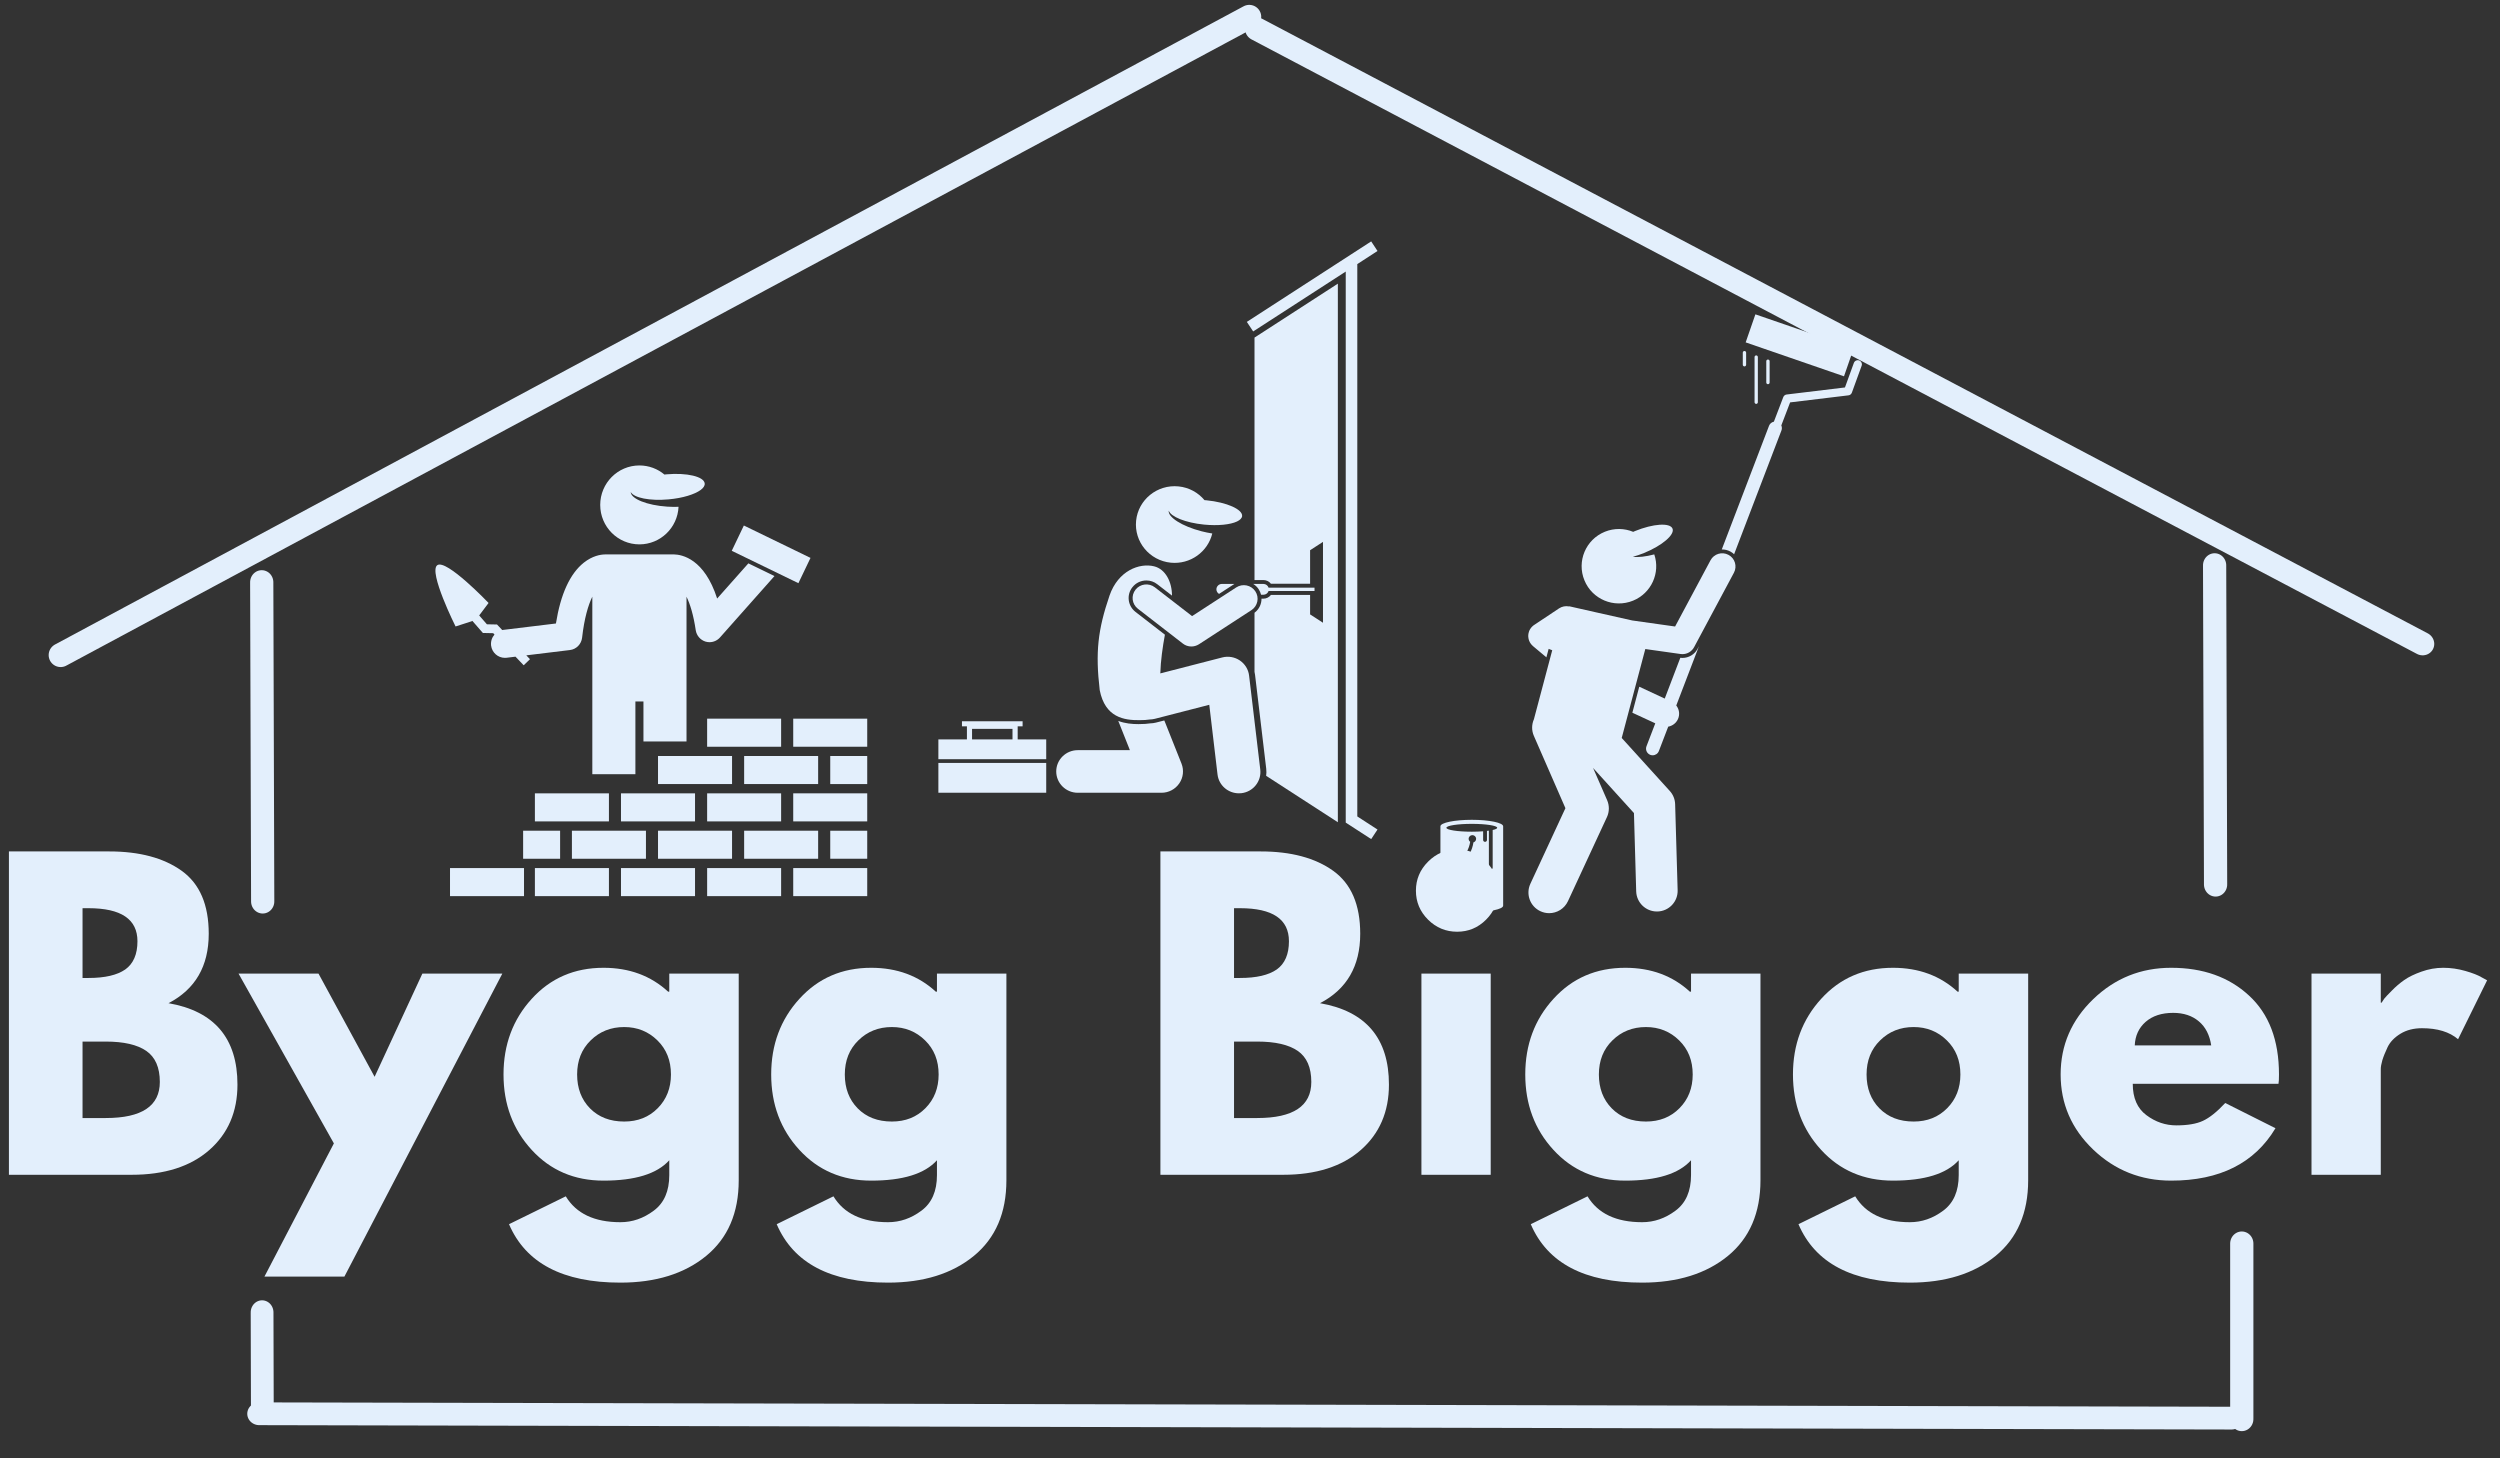 <?xml version="1.0" encoding="UTF-8"?><svg xmlns="http://www.w3.org/2000/svg" xmlns:xlink="http://www.w3.org/1999/xlink" contentScriptType="text/ecmascript" width="234" zoomAndPan="magnify" contentStyleType="text/css" viewBox="0 0 234 136.5" height="136.5" preserveAspectRatio="xMidYMid meet" version="1.0"><rect x="0" y="0" width="234" height="136.5" fill="#333333" stroke="none"/><defs><g><g id="glyph-0-0"/><g id="glyph-0-1"><path d="M 2.203 -30.266 L 11.594 -30.266 C 14.426 -30.266 16.688 -29.66 18.375 -28.453 C 20.062 -27.242 20.906 -25.281 20.906 -22.562 C 20.906 -19.531 19.648 -17.363 17.141 -16.062 C 21.441 -15.312 23.594 -12.77 23.594 -8.438 C 23.594 -5.895 22.711 -3.852 20.953 -2.312 C 19.191 -0.77 16.77 0 13.688 0 L 2.203 0 Z M 9.094 -18.422 L 9.656 -18.422 C 11.188 -18.422 12.332 -18.688 13.094 -19.219 C 13.852 -19.758 14.234 -20.641 14.234 -21.859 C 14.234 -23.922 12.707 -24.953 9.656 -24.953 L 9.094 -24.953 Z M 9.094 -5.312 L 11.266 -5.312 C 14.641 -5.312 16.328 -6.438 16.328 -8.688 C 16.328 -10.039 15.906 -11.008 15.062 -11.594 C 14.219 -12.176 12.953 -12.469 11.266 -12.469 L 9.094 -12.469 Z M 9.094 -5.312 "/></g><g id="glyph-0-2"><path d="M 16.469 -18.828 L 23.953 -18.828 L 9.172 9.531 L 1.688 9.531 L 8.188 -2.938 L -0.734 -18.828 L 6.75 -18.828 L 12 -9.172 Z M 16.469 -18.828 "/></g><g id="glyph-0-3"><path d="M 1.359 4.625 L 6.672 2.016 C 7.648 3.629 9.352 4.438 11.781 4.438 C 12.906 4.438 13.945 4.078 14.906 3.359 C 15.875 2.641 16.359 1.531 16.359 0.031 L 16.359 -1.359 C 15.211 -0.086 13.16 0.547 10.203 0.547 C 7.484 0.547 5.242 -0.41 3.484 -2.328 C 1.723 -4.242 0.844 -6.598 0.844 -9.391 C 0.844 -12.18 1.723 -14.539 3.484 -16.469 C 5.242 -18.406 7.484 -19.375 10.203 -19.375 C 12.617 -19.375 14.633 -18.629 16.25 -17.141 L 16.359 -17.141 L 16.359 -18.828 L 22.859 -18.828 L 22.859 0.516 C 22.859 3.566 21.844 5.926 19.812 7.594 C 17.781 9.258 15.102 10.094 11.781 10.094 C 6.395 10.094 2.922 8.27 1.359 4.625 Z M 9 -12.578 C 8.156 -11.754 7.734 -10.691 7.734 -9.391 C 7.734 -8.098 8.133 -7.039 8.938 -6.219 C 9.75 -5.395 10.816 -4.984 12.141 -4.984 C 13.41 -4.984 14.457 -5.398 15.281 -6.234 C 16.102 -7.066 16.516 -8.117 16.516 -9.391 C 16.516 -10.691 16.094 -11.754 15.25 -12.578 C 14.406 -13.41 13.367 -13.828 12.141 -13.828 C 10.891 -13.828 9.844 -13.41 9 -12.578 Z M 9 -12.578 "/></g><g id="glyph-0-4"/><g id="glyph-0-5"><path d="M 2.828 -29.312 C 3.586 -30.07 4.492 -30.453 5.547 -30.453 C 6.598 -30.453 7.5 -30.07 8.25 -29.312 C 9.008 -28.551 9.391 -27.645 9.391 -26.594 C 9.391 -25.539 9.008 -24.633 8.25 -23.875 C 7.5 -23.125 6.598 -22.75 5.547 -22.75 C 4.492 -22.75 3.586 -23.125 2.828 -23.875 C 2.066 -24.633 1.688 -25.539 1.688 -26.594 C 1.688 -27.645 2.066 -28.551 2.828 -29.312 Z M 2.203 -18.828 L 2.203 0 L 8.688 0 L 8.688 -18.828 Z M 2.203 -18.828 "/></g><g id="glyph-0-6"><path d="M 21.234 -8.516 L 7.594 -8.516 C 7.594 -7.191 8.02 -6.211 8.875 -5.578 C 9.727 -4.941 10.66 -4.625 11.672 -4.625 C 12.723 -4.625 13.551 -4.766 14.156 -5.047 C 14.77 -5.328 15.469 -5.883 16.25 -6.719 L 20.953 -4.359 C 18.992 -1.086 15.738 0.547 11.188 0.547 C 8.352 0.547 5.922 -0.422 3.891 -2.359 C 1.859 -4.305 0.844 -6.648 0.844 -9.391 C 0.844 -12.129 1.859 -14.477 3.891 -16.438 C 5.922 -18.395 8.352 -19.375 11.188 -19.375 C 14.176 -19.375 16.602 -18.508 18.469 -16.781 C 20.344 -15.062 21.281 -12.598 21.281 -9.391 C 21.281 -8.953 21.266 -8.66 21.234 -8.516 Z M 7.781 -12.109 L 14.938 -12.109 C 14.789 -13.086 14.406 -13.836 13.781 -14.359 C 13.156 -14.891 12.352 -15.156 11.375 -15.156 C 10.301 -15.156 9.441 -14.875 8.797 -14.312 C 8.16 -13.75 7.82 -13.016 7.781 -12.109 Z M 7.781 -12.109 "/></g><g id="glyph-0-7"><path d="M 2.203 0 L 2.203 -18.828 L 8.688 -18.828 L 8.688 -16.109 L 8.766 -16.109 C 8.816 -16.203 8.895 -16.32 9 -16.469 C 9.113 -16.613 9.352 -16.867 9.719 -17.234 C 10.082 -17.609 10.473 -17.941 10.891 -18.234 C 11.305 -18.523 11.844 -18.785 12.5 -19.016 C 13.164 -19.254 13.844 -19.375 14.531 -19.375 C 15.238 -19.375 15.93 -19.273 16.609 -19.078 C 17.297 -18.879 17.801 -18.68 18.125 -18.484 L 18.641 -18.203 L 15.922 -12.688 C 15.117 -13.375 13.992 -13.719 12.547 -13.719 C 11.766 -13.719 11.094 -13.547 10.531 -13.203 C 9.969 -12.859 9.566 -12.441 9.328 -11.953 C 9.098 -11.461 8.93 -11.047 8.828 -10.703 C 8.734 -10.367 8.688 -10.102 8.688 -9.906 L 8.688 0 Z M 2.203 0 "/></g></g><clipPath id="clip-0"><path d="M 116 22.547 L 128.93 22.547 L 128.93 78.594 L 116 78.594 Z M 116 22.547 " clip-rule="nonzero"/></clipPath><clipPath id="clip-1"><path d="M 87.832 67 L 98 67 L 98 72 L 87.832 72 Z M 87.832 67 " clip-rule="nonzero"/></clipPath><clipPath id="clip-2"><path d="M 87.832 71 L 98 71 L 98 75 L 87.832 75 Z M 87.832 71 " clip-rule="nonzero"/></clipPath><clipPath id="clip-3"><path d="M 161 33 L 174.375 33 L 174.375 52 L 161 52 Z M 161 33 " clip-rule="nonzero"/></clipPath><clipPath id="clip-4"><path d="M 163 29.422 L 174 29.422 L 174 36 L 163 36 Z M 163 29.422 " clip-rule="nonzero"/></clipPath><clipPath id="clip-5"><path d="M 143 51 L 163 51 L 163 85.465 L 143 85.465 Z M 143 51 " clip-rule="nonzero"/></clipPath><clipPath id="clip-6"><path d="M 134.77 76 L 141 76 L 141 85.465 L 134.77 85.465 Z M 134.77 76 " clip-rule="nonzero"/></clipPath><clipPath id="clip-7"><path d="M 40.074 51 L 73 51 L 73 73 L 40.074 73 Z M 40.074 51 " clip-rule="nonzero"/></clipPath><clipPath id="clip-8"><path d="M 56 43.543 L 66 43.543 L 66 51 L 56 51 Z M 56 43.543 " clip-rule="nonzero"/></clipPath><clipPath id="clip-9"><path d="M 58 81 L 66 81 L 66 83.895 L 58 83.895 Z M 58 81 " clip-rule="nonzero"/></clipPath><clipPath id="clip-10"><path d="M 66 81 L 74 81 L 74 83.895 L 66 83.895 Z M 66 81 " clip-rule="nonzero"/></clipPath><clipPath id="clip-11"><path d="M 74 81 L 81.172 81 L 81.172 83.895 L 74 83.895 Z M 74 81 " clip-rule="nonzero"/></clipPath><clipPath id="clip-12"><path d="M 50 81 L 57 81 L 57 83.895 L 50 83.895 Z M 50 81 " clip-rule="nonzero"/></clipPath><clipPath id="clip-13"><path d="M 42 81 L 50 81 L 50 83.895 L 42 83.895 Z M 42 81 " clip-rule="nonzero"/></clipPath><clipPath id="clip-14"><path d="M 74 74 L 81.172 74 L 81.172 77 L 74 77 Z M 74 74 " clip-rule="nonzero"/></clipPath><clipPath id="clip-15"><path d="M 74 67 L 81.172 67 L 81.172 70 L 74 70 Z M 74 67 " clip-rule="nonzero"/></clipPath><clipPath id="clip-16"><path d="M 77 77 L 81.172 77 L 81.172 81 L 77 81 Z M 77 77 " clip-rule="nonzero"/></clipPath><clipPath id="clip-17"><path d="M 77 70 L 81.172 70 L 81.172 74 L 77 74 Z M 77 70 " clip-rule="nonzero"/></clipPath><clipPath id="clip-18"><path d="M 0.426 79 L 23 79 L 23 110 L 0.426 110 Z M 0.426 79 " clip-rule="nonzero"/></clipPath><clipPath id="clip-19"><path d="M 0.426 0 L 130 0 L 130 74 L 0.426 74 Z M 0.426 0 " clip-rule="nonzero"/></clipPath><clipPath id="clip-20"><path d="M 105 0 L 233.57 0 L 233.57 73 L 105 73 Z M 105 0 " clip-rule="nonzero"/></clipPath><clipPath id="clip-21"><path d="M 11 120 L 222 120 L 222 136 L 11 136 Z M 11 120 " clip-rule="nonzero"/></clipPath><clipPath id="clip-22"><path d="M 12 110 L 37 110 L 37 136 L 12 136 Z M 12 110 " clip-rule="nonzero"/></clipPath></defs><g clip-path="url(#clip-0)"><path fill="rgb(89.02%, 93.729%, 98.819%)" d="M 125.961 76.961 L 125.961 76.996 L 128.344 78.539 L 128.934 77.645 L 127.043 76.418 L 127.043 24.719 L 128.934 23.492 L 128.344 22.594 L 116.703 30.129 L 117.297 31.023 L 125.961 25.418 Z M 125.961 76.961 " fill-opacity="1" fill-rule="nonzero"/></g><path fill="rgb(89.02%, 93.729%, 98.819%)" d="M 118.957 54.637 L 122.625 54.637 L 122.625 51.5 L 123.832 50.719 L 123.832 58.289 L 122.625 57.508 L 122.625 55.688 L 118.957 55.688 C 118.793 55.902 118.535 56.035 118.258 56.035 L 118.078 56.035 C 118.082 56.539 117.852 57.031 117.422 57.355 L 117.422 62.883 C 117.445 62.977 117.461 63.07 117.473 63.168 L 118.52 71.961 C 118.547 72.184 118.539 72.402 118.512 72.617 L 125.223 76.961 L 125.223 26.551 L 117.422 31.598 L 117.422 54.293 L 118.258 54.293 C 118.535 54.293 118.793 54.422 118.957 54.637 Z M 118.957 54.637 " fill-opacity="1" fill-rule="nonzero"/><path fill="rgb(89.02%, 93.729%, 98.819%)" d="M 108.188 67.637 C 108.02 67.68 107.84 67.703 107.656 67.707 C 107.359 67.758 107.02 67.77 106.695 67.773 C 106.652 67.773 106.605 67.777 106.559 67.777 C 105.973 67.777 105.301 67.723 104.668 67.477 L 104.766 67.719 L 105.758 70.215 L 100.879 70.215 C 99.766 70.215 98.863 71.109 98.863 72.207 C 98.863 73.309 99.766 74.203 100.879 74.203 L 108.715 74.203 C 109.383 74.203 110.004 73.875 110.379 73.328 C 110.754 72.785 110.832 72.09 110.59 71.477 L 109.051 67.609 L 108.977 67.434 Z M 108.188 67.637 " fill-opacity="1" fill-rule="nonzero"/><path fill="rgb(89.02%, 93.729%, 98.819%)" d="M 113.961 72.496 C 114.082 73.508 114.953 74.254 115.961 74.254 C 116.039 74.254 116.117 74.25 116.199 74.242 C 117.301 74.113 118.09 73.121 117.961 72.027 L 116.914 63.23 C 116.848 62.66 116.531 62.145 116.051 61.82 C 115.57 61.496 114.973 61.391 114.41 61.535 L 108.605 63.031 C 108.641 61.809 108.824 60.562 109.035 59.406 L 106.277 57.27 C 105.93 57 105.707 56.609 105.652 56.176 C 105.598 55.742 105.719 55.309 105.992 54.965 C 106.309 54.562 106.785 54.332 107.301 54.332 C 107.672 54.332 108.027 54.453 108.32 54.684 L 109.699 55.75 C 109.699 54.48 109.098 53.273 108.027 53.008 C 106.652 52.668 104.66 53.41 103.852 55.742 C 102.754 58.961 102.52 61.055 102.934 64.598 C 103.438 67.164 105.215 67.426 106.691 67.406 C 107.047 67.402 107.355 67.391 107.617 67.344 C 107.773 67.34 107.934 67.32 108.094 67.281 L 113.188 65.969 Z M 113.961 72.496 " fill-opacity="1" fill-rule="nonzero"/><path fill="rgb(89.02%, 93.729%, 98.819%)" d="M 116.262 48.309 C 116.324 47.68 114.832 47.016 112.93 46.828 C 112.867 46.82 112.801 46.816 112.738 46.812 C 112.152 46.109 111.297 45.625 110.309 45.527 C 108.316 45.328 106.539 46.77 106.34 48.738 C 106.141 50.711 107.594 52.469 109.586 52.668 C 111.41 52.848 113.055 51.652 113.469 49.934 C 113.145 49.883 112.805 49.816 112.461 49.727 C 110.641 49.258 109.293 48.402 109.395 47.793 C 109.582 48.367 110.969 48.93 112.699 49.102 C 114.008 49.23 115.168 49.105 115.789 48.809 C 116.07 48.672 116.242 48.504 116.262 48.309 Z M 116.262 48.309 " fill-opacity="1" fill-rule="nonzero"/><path fill="rgb(89.02%, 93.729%, 98.819%)" d="M 117.809 55.148 C 117.918 55.312 117.992 55.488 118.035 55.668 L 118.258 55.668 C 118.48 55.668 118.672 55.52 118.738 55.32 L 123.039 55.32 L 123.039 55.004 L 118.738 55.004 C 118.672 54.805 118.48 54.656 118.258 54.656 L 117.301 54.656 C 117.5 54.781 117.676 54.945 117.809 55.148 Z M 117.809 55.148 " fill-opacity="1" fill-rule="nonzero"/><path fill="rgb(89.02%, 93.729%, 98.819%)" d="M 115.543 54.656 L 114.367 54.656 C 114.086 54.656 113.855 54.887 113.855 55.164 C 113.855 55.344 113.957 55.5 114.102 55.59 L 115.512 54.676 C 115.523 54.668 115.531 54.664 115.543 54.656 Z M 115.543 54.656 " fill-opacity="1" fill-rule="nonzero"/><path fill="rgb(89.02%, 93.729%, 98.819%)" d="M 108.094 54.973 C 107.531 54.539 106.723 54.637 106.285 55.191 C 105.848 55.746 105.945 56.547 106.508 56.98 L 110.719 60.242 C 110.949 60.422 111.23 60.512 111.512 60.512 C 111.758 60.512 112 60.441 112.219 60.305 L 117.129 57.113 C 117.723 56.727 117.891 55.938 117.5 55.348 C 117.109 54.758 116.312 54.594 115.715 54.98 L 111.578 57.668 Z M 108.094 54.973 " fill-opacity="1" fill-rule="nonzero"/><g clip-path="url(#clip-1)"><path fill="rgb(89.02%, 93.729%, 98.819%)" d="M 97.926 71.059 L 97.926 69.207 L 95.254 69.207 L 95.254 67.984 L 95.715 67.984 L 95.715 67.508 L 90.039 67.508 L 90.039 67.984 L 90.504 67.984 L 90.504 69.207 L 87.832 69.207 L 87.832 71.059 Z M 90.984 68.223 L 94.77 68.223 L 94.77 69.207 L 90.984 69.207 Z M 90.984 68.223 " fill-opacity="1" fill-rule="nonzero"/></g><g clip-path="url(#clip-2)"><path fill="rgb(89.02%, 93.729%, 98.819%)" d="M 87.832 71.41 L 97.926 71.41 L 97.926 74.203 L 87.832 74.203 Z M 87.832 71.41 " fill-opacity="1" fill-rule="nonzero"/></g><g clip-path="url(#clip-3)"><path fill="rgb(89.02%, 93.729%, 98.819%)" d="M 173.336 36.75 L 174.25 34.234 C 174.324 34.035 174.219 33.812 174.02 33.738 C 173.816 33.668 173.594 33.77 173.52 33.973 L 172.688 36.266 L 167.227 36.926 C 167.086 36.941 166.965 37.039 166.914 37.172 L 166.035 39.469 C 165.836 39.512 165.66 39.648 165.582 39.852 L 161.156 51.434 C 161.172 51.434 161.188 51.43 161.199 51.43 C 161.461 51.43 161.723 51.496 161.953 51.617 C 162.086 51.688 162.207 51.777 162.312 51.879 L 166.742 40.293 C 166.805 40.133 166.793 39.965 166.73 39.82 L 167.555 37.664 L 173.016 37.004 C 173.164 36.988 173.285 36.891 173.336 36.75 Z M 173.336 36.75 " fill-opacity="1" fill-rule="nonzero"/></g><g clip-path="url(#clip-4)"><path fill="rgb(89.02%, 93.729%, 98.819%)" d="M 163.395 32.047 L 164.305 29.422 L 173.508 32.598 L 172.598 35.223 Z M 163.395 32.047 " fill-opacity="1" fill-rule="nonzero"/></g><path fill="rgb(89.02%, 93.729%, 98.819%)" d="M 157.477 61.582 C 157.41 61.582 157.344 61.578 157.277 61.57 L 155.82 65.387 L 153.434 64.277 L 152.789 66.711 L 154.934 67.703 L 154.109 69.855 C 153.988 70.176 154.148 70.531 154.469 70.656 C 154.543 70.684 154.617 70.695 154.691 70.695 C 154.941 70.695 155.176 70.543 155.27 70.297 L 156.145 68.016 C 156.527 67.945 156.875 67.699 157.051 67.32 C 157.254 66.883 157.18 66.391 156.898 66.035 L 159.023 60.484 L 158.887 60.738 C 158.609 61.258 158.066 61.582 157.477 61.582 Z M 157.477 61.582 " fill-opacity="1" fill-rule="nonzero"/><g clip-path="url(#clip-5)"><path fill="rgb(89.02%, 93.729%, 98.819%)" d="M 145.289 60.863 L 143.574 67.324 C 143.363 67.801 143.344 68.363 143.57 68.879 L 146.523 75.645 L 143.242 82.723 C 142.793 83.695 143.215 84.844 144.188 85.293 C 144.453 85.414 144.727 85.473 145 85.473 C 145.734 85.473 146.434 85.055 146.762 84.348 L 150.41 76.48 C 150.641 75.98 150.648 75.402 150.426 74.895 L 149.113 71.883 L 152.938 76.102 L 153.148 83.438 C 153.18 84.484 154.043 85.316 155.086 85.316 C 155.105 85.316 155.125 85.316 155.145 85.316 C 156.215 85.285 157.059 84.395 157.027 83.324 L 156.793 75.277 C 156.781 74.816 156.605 74.375 156.293 74.035 L 151.793 69.074 L 154 60.75 L 157.301 61.215 C 157.359 61.223 157.418 61.227 157.477 61.227 C 157.93 61.227 158.352 60.98 158.57 60.57 L 162.297 53.605 C 162.617 53.004 162.391 52.254 161.785 51.934 C 161.18 51.609 160.426 51.84 160.105 52.441 L 156.789 58.641 L 152.855 58.086 C 152.832 58.082 152.812 58.082 152.789 58.078 L 149.586 57.359 L 146.891 56.75 C 146.879 56.754 146.867 56.758 146.859 56.762 C 146.547 56.699 146.211 56.758 145.926 56.945 L 143.621 58.48 C 143.617 58.48 143.617 58.484 143.613 58.484 L 143.598 58.496 C 143.59 58.5 143.582 58.508 143.574 58.512 C 143.551 58.527 143.527 58.547 143.504 58.562 C 143.488 58.574 143.477 58.59 143.461 58.602 C 143.445 58.613 143.43 58.629 143.414 58.645 C 143.395 58.664 143.379 58.684 143.359 58.703 C 143.352 58.711 143.344 58.719 143.336 58.727 C 143.336 58.727 143.332 58.73 143.332 58.734 C 143.312 58.758 143.297 58.781 143.277 58.805 C 143.27 58.812 143.262 58.824 143.258 58.832 C 143.242 58.855 143.23 58.879 143.215 58.898 C 143.207 58.914 143.199 58.926 143.191 58.941 C 143.184 58.957 143.176 58.977 143.164 58.992 C 143.156 59.012 143.148 59.031 143.137 59.051 C 143.133 59.062 143.129 59.074 143.125 59.086 C 143.117 59.113 143.105 59.141 143.098 59.164 C 143.094 59.172 143.094 59.18 143.094 59.188 C 143.082 59.219 143.074 59.25 143.07 59.281 C 143.066 59.289 143.066 59.301 143.062 59.309 C 143.059 59.34 143.055 59.367 143.051 59.398 C 143.051 59.414 143.051 59.434 143.047 59.453 C 143.047 59.473 143.043 59.492 143.043 59.516 C 143.043 59.543 143.047 59.57 143.047 59.598 C 143.047 59.609 143.047 59.621 143.051 59.633 C 143.051 59.66 143.055 59.691 143.062 59.723 C 143.062 59.73 143.062 59.742 143.066 59.75 C 143.07 59.777 143.078 59.801 143.082 59.828 C 143.086 59.84 143.09 59.855 143.094 59.867 C 143.098 59.887 143.105 59.906 143.113 59.926 C 143.121 59.945 143.125 59.965 143.133 59.984 C 143.137 59.996 143.145 60.012 143.152 60.023 C 143.16 60.051 143.172 60.074 143.184 60.098 C 143.191 60.105 143.195 60.117 143.203 60.129 C 143.219 60.152 143.23 60.18 143.25 60.207 C 143.25 60.207 143.25 60.211 143.254 60.211 C 143.258 60.219 143.262 60.223 143.266 60.227 C 143.285 60.258 143.309 60.289 143.336 60.32 C 143.348 60.332 143.355 60.344 143.367 60.355 C 143.387 60.379 143.41 60.402 143.434 60.422 C 143.445 60.434 143.461 60.449 143.473 60.461 C 143.477 60.465 143.48 60.469 143.484 60.473 L 144.742 61.527 L 144.953 60.734 Z M 145.289 60.863 " fill-opacity="1" fill-rule="nonzero"/></g><path fill="rgb(89.02%, 93.729%, 98.819%)" d="M 152.832 52.117 C 153.168 52.027 153.52 51.906 153.879 51.762 C 155.586 51.066 156.777 50.043 156.547 49.477 C 156.312 48.906 154.742 49.012 153.035 49.707 C 152.98 49.73 152.922 49.754 152.867 49.781 C 152.047 49.441 151.098 49.414 150.211 49.773 C 148.426 50.5 147.57 52.535 148.301 54.316 C 149.027 56.098 151.066 56.949 152.852 56.223 C 154.566 55.523 155.426 53.621 154.84 51.891 C 154.051 52.102 153.336 52.18 152.832 52.117 Z M 152.832 52.117 " fill-opacity="1" fill-rule="nonzero"/><g clip-path="url(#clip-6)"><path fill="rgb(89.02%, 93.729%, 98.819%)" d="M 140.695 84.77 L 140.695 77.34 C 140.695 77.008 139.383 76.734 137.762 76.734 C 136.141 76.734 134.824 77.008 134.824 77.34 L 134.824 81.281 C 136.227 81.219 137.395 80.156 137.609 78.793 C 137.52 78.73 137.465 78.629 137.465 78.516 C 137.465 78.32 137.621 78.168 137.812 78.168 C 138.008 78.168 138.164 78.32 138.164 78.516 C 138.164 78.672 138.059 78.801 137.914 78.848 C 137.684 80.375 136.406 81.531 134.824 81.59 L 134.824 84.77 C 134.824 85.105 136.141 85.375 137.762 85.375 C 139.383 85.375 140.695 85.105 140.695 84.77 Z M 140.137 77.48 C 140.137 77.559 139.98 77.629 139.715 77.688 L 139.715 81.211 C 139.715 81.309 139.633 81.387 139.535 81.387 C 139.438 81.387 139.359 81.309 139.359 81.211 L 139.359 77.75 C 139.301 77.758 139.242 77.766 139.18 77.773 L 139.18 78.621 C 139.18 78.719 139.098 78.797 139 78.797 C 138.902 78.797 138.82 78.719 138.82 78.621 L 138.82 77.809 C 138.504 77.832 138.145 77.848 137.762 77.848 C 136.449 77.848 135.383 77.684 135.383 77.48 C 135.383 77.277 136.449 77.113 137.762 77.113 C 139.074 77.113 140.137 77.277 140.137 77.48 Z M 140.137 77.48 " fill-opacity="1" fill-rule="nonzero"/></g><path fill="rgb(89.02%, 93.729%, 98.819%)" d="M 163.281 32.852 C 163.195 32.852 163.125 32.922 163.125 33.008 L 163.125 34.141 C 163.125 34.227 163.195 34.297 163.281 34.297 C 163.367 34.297 163.438 34.227 163.438 34.141 L 163.438 33.008 C 163.438 32.922 163.367 32.852 163.281 32.852 Z M 163.281 32.852 " fill-opacity="1" fill-rule="nonzero"/><path fill="rgb(89.02%, 93.729%, 98.819%)" d="M 165.324 33.805 L 165.324 35.805 C 165.324 35.891 165.395 35.961 165.48 35.961 C 165.566 35.961 165.637 35.891 165.637 35.805 L 165.637 33.805 C 165.637 33.719 165.566 33.652 165.48 33.652 C 165.395 33.652 165.324 33.719 165.324 33.805 Z M 165.324 33.805 " fill-opacity="1" fill-rule="nonzero"/><path fill="rgb(89.02%, 93.729%, 98.819%)" d="M 164.227 33.418 L 164.227 37.648 C 164.227 37.734 164.297 37.805 164.383 37.805 C 164.465 37.805 164.535 37.734 164.535 37.648 L 164.535 33.418 C 164.535 33.332 164.465 33.266 164.383 33.266 C 164.297 33.266 164.227 33.332 164.227 33.418 Z M 164.227 33.418 " fill-opacity="1" fill-rule="nonzero"/><g clip-path="url(#clip-7)"><path fill="rgb(89.02%, 93.729%, 98.819%)" d="M 47.012 58.973 L 46.52 58.453 L 45.574 58.434 L 44.852 57.605 L 45.73 56.438 C 45.73 56.438 41.781 52.297 40.93 52.902 C 40.078 53.512 42.641 58.637 42.641 58.637 C 42.641 58.637 43.605 58.328 44.156 58.148 L 44.211 58.113 L 45.199 59.246 L 46.164 59.266 L 46.285 59.395 C 46.047 59.664 45.922 60.031 45.965 60.418 C 46.047 61.086 46.609 61.574 47.258 61.574 C 47.312 61.574 47.363 61.57 47.418 61.566 L 48.25 61.465 L 49.016 62.27 L 49.605 61.703 L 49.262 61.34 L 53.344 60.844 C 53.945 60.773 54.414 60.293 54.484 59.691 C 54.691 57.855 55.059 56.637 55.441 55.848 L 55.441 72.465 L 59.473 72.465 L 59.473 65.656 L 60.227 65.656 L 60.227 69.402 L 64.258 69.402 L 64.258 55.852 C 64.59 56.535 64.906 57.539 65.121 58.988 C 65.199 59.492 65.555 59.906 66.039 60.055 C 66.164 60.09 66.289 60.109 66.414 60.109 C 66.777 60.109 67.133 59.953 67.387 59.672 L 72.492 53.918 L 70.047 52.73 L 67.125 56.023 C 65.93 52.301 63.84 51.906 63.062 51.891 C 63.039 51.891 63.02 51.891 63 51.891 L 56.699 51.891 C 56.676 51.891 56.648 51.891 56.621 51.895 C 56.215 51.902 55.453 52.023 54.641 52.668 C 53.352 53.695 52.473 55.605 52.035 58.359 L 47.105 58.957 C 47.074 58.961 47.043 58.969 47.012 58.973 Z M 47.012 58.973 " fill-opacity="1" fill-rule="nonzero"/></g><g clip-path="url(#clip-8)"><path fill="rgb(89.02%, 93.729%, 98.819%)" d="M 59.848 50.953 C 61.816 50.953 63.422 49.395 63.512 47.438 C 63.18 47.449 62.82 47.445 62.453 47.422 C 60.559 47.297 59.051 46.688 59.035 46.051 C 59.332 46.598 60.82 46.902 62.574 46.742 C 63.898 46.625 65.027 46.273 65.59 45.855 C 65.844 45.664 65.98 45.461 65.961 45.258 C 65.906 44.609 64.297 44.227 62.367 44.398 C 62.309 44.402 62.25 44.41 62.191 44.418 C 61.559 43.887 60.742 43.566 59.848 43.566 C 57.824 43.566 56.18 45.219 56.18 47.262 C 56.18 49.301 57.824 50.953 59.848 50.953 Z M 59.848 50.953 " fill-opacity="1" fill-rule="nonzero"/></g><g clip-path="url(#clip-9)"><path fill="rgb(89.02%, 93.729%, 98.819%)" d="M 58.125 81.25 L 65.055 81.25 L 65.055 83.875 L 58.125 83.875 Z M 58.125 81.25 " fill-opacity="1" fill-rule="nonzero"/></g><g clip-path="url(#clip-10)"><path fill="rgb(89.02%, 93.729%, 98.819%)" d="M 66.188 81.25 L 73.113 81.25 L 73.113 83.875 L 66.188 83.875 Z M 66.188 81.25 " fill-opacity="1" fill-rule="nonzero"/></g><g clip-path="url(#clip-11)"><path fill="rgb(89.02%, 93.729%, 98.819%)" d="M 74.246 83.875 L 81.176 83.875 L 81.176 81.25 L 74.246 81.25 Z M 74.246 83.875 " fill-opacity="1" fill-rule="nonzero"/></g><g clip-path="url(#clip-12)"><path fill="rgb(89.02%, 93.729%, 98.819%)" d="M 50.066 81.25 L 56.996 81.25 L 56.996 83.875 L 50.066 83.875 Z M 50.066 81.25 " fill-opacity="1" fill-rule="nonzero"/></g><g clip-path="url(#clip-13)"><path fill="rgb(89.02%, 93.729%, 98.819%)" d="M 49.047 81.25 L 42.121 81.25 L 42.121 83.875 L 49.047 83.875 Z M 49.047 81.25 " fill-opacity="1" fill-rule="nonzero"/></g><path fill="rgb(89.02%, 93.729%, 98.819%)" d="M 50.066 74.258 L 56.996 74.258 L 56.996 76.883 L 50.066 76.883 Z M 50.066 74.258 " fill-opacity="1" fill-rule="nonzero"/><path fill="rgb(89.02%, 93.729%, 98.819%)" d="M 58.125 74.258 L 65.055 74.258 L 65.055 76.883 L 58.125 76.883 Z M 58.125 74.258 " fill-opacity="1" fill-rule="nonzero"/><path fill="rgb(89.02%, 93.729%, 98.819%)" d="M 66.188 74.258 L 73.113 74.258 L 73.113 76.883 L 66.188 76.883 Z M 66.188 74.258 " fill-opacity="1" fill-rule="nonzero"/><g clip-path="url(#clip-14)"><path fill="rgb(89.02%, 93.729%, 98.819%)" d="M 74.246 76.883 L 81.176 76.883 L 81.176 74.258 L 74.246 74.258 Z M 74.246 76.883 " fill-opacity="1" fill-rule="nonzero"/></g><path fill="rgb(89.02%, 93.729%, 98.819%)" d="M 66.188 67.266 L 73.113 67.266 L 73.113 69.895 L 66.188 69.895 Z M 66.188 67.266 " fill-opacity="1" fill-rule="nonzero"/><g clip-path="url(#clip-15)"><path fill="rgb(89.02%, 93.729%, 98.819%)" d="M 74.246 69.895 L 81.176 69.895 L 81.176 67.266 L 74.246 67.266 Z M 74.246 69.895 " fill-opacity="1" fill-rule="nonzero"/></g><path fill="rgb(89.02%, 93.729%, 98.819%)" d="M 61.59 77.754 L 68.52 77.754 L 68.52 80.379 L 61.59 80.379 Z M 61.59 77.754 " fill-opacity="1" fill-rule="nonzero"/><path fill="rgb(89.02%, 93.729%, 98.819%)" d="M 69.652 77.754 L 76.578 77.754 L 76.578 80.379 L 69.652 80.379 Z M 69.652 77.754 " fill-opacity="1" fill-rule="nonzero"/><g clip-path="url(#clip-16)"><path fill="rgb(89.02%, 93.729%, 98.819%)" d="M 77.711 80.379 L 81.176 80.379 L 81.176 77.754 L 77.711 77.754 Z M 77.711 80.379 " fill-opacity="1" fill-rule="nonzero"/></g><path fill="rgb(89.02%, 93.729%, 98.819%)" d="M 48.965 77.754 L 52.426 77.754 L 52.426 80.379 L 48.965 80.379 Z M 48.965 77.754 " fill-opacity="1" fill-rule="nonzero"/><path fill="rgb(89.02%, 93.729%, 98.819%)" d="M 53.531 77.754 L 60.461 77.754 L 60.461 80.379 L 53.531 80.379 Z M 53.531 77.754 " fill-opacity="1" fill-rule="nonzero"/><path fill="rgb(89.02%, 93.729%, 98.819%)" d="M 61.59 70.762 L 68.52 70.762 L 68.52 73.387 L 61.59 73.387 Z M 61.59 70.762 " fill-opacity="1" fill-rule="nonzero"/><path fill="rgb(89.02%, 93.729%, 98.819%)" d="M 69.652 70.762 L 76.578 70.762 L 76.578 73.387 L 69.652 73.387 Z M 69.652 70.762 " fill-opacity="1" fill-rule="nonzero"/><g clip-path="url(#clip-17)"><path fill="rgb(89.02%, 93.729%, 98.819%)" d="M 77.711 73.387 L 81.176 73.387 L 81.176 70.762 L 77.711 70.762 Z M 77.711 73.387 " fill-opacity="1" fill-rule="nonzero"/></g><path fill="rgb(89.02%, 93.729%, 98.819%)" d="M 68.492 51.555 L 69.625 49.188 L 75.863 52.219 L 74.73 54.586 Z M 68.492 51.555 " fill-opacity="1" fill-rule="nonzero"/><g clip-path="url(#clip-18)"><g fill="rgb(89.02%, 93.729%, 98.819%)" fill-opacity="1"><use x="-1.368" y="109.96" xmlns:xlink="http://www.w3.org/1999/xlink" xlink:href="#glyph-0-1" xlink:type="simple" xlink:actuate="onLoad" xlink:show="embed"/></g></g><g fill="rgb(89.02%, 93.729%, 98.819%)" fill-opacity="1"><use x="23.063" y="109.96" xmlns:xlink="http://www.w3.org/1999/xlink" xlink:href="#glyph-0-2" xlink:type="simple" xlink:actuate="onLoad" xlink:show="embed"/></g><g fill="rgb(89.02%, 93.729%, 98.819%)" fill-opacity="1"><use x="46.285" y="109.96" xmlns:xlink="http://www.w3.org/1999/xlink" xlink:href="#glyph-0-3" xlink:type="simple" xlink:actuate="onLoad" xlink:show="embed"/></g><g fill="rgb(89.02%, 93.729%, 98.819%)" fill-opacity="1"><use x="71.34" y="109.96" xmlns:xlink="http://www.w3.org/1999/xlink" xlink:href="#glyph-0-3" xlink:type="simple" xlink:actuate="onLoad" xlink:show="embed"/></g><g fill="rgb(89.02%, 93.729%, 98.819%)" fill-opacity="1"><use x="96.396" y="109.96" xmlns:xlink="http://www.w3.org/1999/xlink" xlink:href="#glyph-0-4" xlink:type="simple" xlink:actuate="onLoad" xlink:show="embed"/></g><g fill="rgb(89.02%, 93.729%, 98.819%)" fill-opacity="1"><use x="106.411" y="109.96" xmlns:xlink="http://www.w3.org/1999/xlink" xlink:href="#glyph-0-1" xlink:type="simple" xlink:actuate="onLoad" xlink:show="embed"/></g><g fill="rgb(89.02%, 93.729%, 98.819%)" fill-opacity="1"><use x="130.842" y="109.96" xmlns:xlink="http://www.w3.org/1999/xlink" xlink:href="#glyph-0-5" xlink:type="simple" xlink:actuate="onLoad" xlink:show="embed"/></g><g fill="rgb(89.02%, 93.729%, 98.819%)" fill-opacity="1"><use x="141.921" y="109.96" xmlns:xlink="http://www.w3.org/1999/xlink" xlink:href="#glyph-0-3" xlink:type="simple" xlink:actuate="onLoad" xlink:show="embed"/></g><g fill="rgb(89.02%, 93.729%, 98.819%)" fill-opacity="1"><use x="166.977" y="109.96" xmlns:xlink="http://www.w3.org/1999/xlink" xlink:href="#glyph-0-3" xlink:type="simple" xlink:actuate="onLoad" xlink:show="embed"/></g><g fill="rgb(89.02%, 93.729%, 98.819%)" fill-opacity="1"><use x="192.032" y="109.96" xmlns:xlink="http://www.w3.org/1999/xlink" xlink:href="#glyph-0-6" xlink:type="simple" xlink:actuate="onLoad" xlink:show="embed"/></g><g fill="rgb(89.02%, 93.729%, 98.819%)" fill-opacity="1"><use x="214.153" y="109.96" xmlns:xlink="http://www.w3.org/1999/xlink" xlink:href="#glyph-0-7" xlink:type="simple" xlink:actuate="onLoad" xlink:show="embed"/></g><g clip-path="url(#clip-19)"><path stroke-linecap="round" transform="matrix(1.974, -1.06, 1.06, 1.975, 4.69, 61.845)" fill="none" stroke-linejoin="miter" d="M 0.499 0 L 56.859 0.001 " stroke="rgb(89.02%, 93.729%, 98.819%)" stroke-width="1" stroke-opacity="1" stroke-miterlimit="4"/></g><g clip-path="url(#clip-20)"><path stroke-linecap="round" transform="matrix(-1.98, -1.044, 1.014, -1.923, 227.726, 60.768)" fill="none" stroke-linejoin="miter" d="M 0.501 -0 L 55.595 -0 " stroke="rgb(89.02%, 93.729%, 98.819%)" stroke-width="1" stroke-opacity="1" stroke-miterlimit="4"/></g><g clip-path="url(#clip-21)"><path stroke-linecap="round" transform="matrix(-2.245, -0.005, 0.005, -2.131, 209.99, 132.742)" fill="none" stroke-linejoin="miter" d="M 0.5 0.001 L 82.728 0 " stroke="rgb(89.02%, 93.729%, 98.819%)" stroke-width="1" stroke-opacity="1" stroke-miterlimit="4"/></g><path stroke-linecap="round" transform="matrix(-0.007, -2.262, 2.174, -0.006, 24.594, 85.506)" fill="none" stroke-linejoin="miter" d="M 0.5 -0.001 L 13.707 -0 " stroke="rgb(89.02%, 93.729%, 98.819%)" stroke-width="1" stroke-opacity="1" stroke-miterlimit="4"/><path stroke-linecap="round" transform="matrix(0, 2.259, -2.174, 0, 209.833, 115.266)" fill="none" stroke-linejoin="miter" d="M 0.5 0.001 L 7.773 0.001 " stroke="rgb(89.02%, 93.729%, 98.819%)" stroke-width="1" stroke-opacity="1" stroke-miterlimit="4"/><g clip-path="url(#clip-22)"><path stroke-linecap="round" transform="matrix(0.006, 2.261, -2.131, 0.006, 24.53, 121.709)" fill="none" stroke-linejoin="miter" d="M 0.5 0.001 L 4.462 0.001 " stroke="rgb(89.02%, 93.729%, 98.819%)" stroke-width="1" stroke-opacity="1" stroke-miterlimit="4"/></g><path stroke-linecap="round" transform="matrix(-0.007, -2.262, 2.174, -0.006, 207.382, 83.92)" fill="none" stroke-linejoin="miter" d="M 0.5 0 L 13.707 0.001 " stroke="rgb(89.02%, 93.729%, 98.819%)" stroke-width="1" stroke-opacity="1" stroke-miterlimit="4"/></svg>
